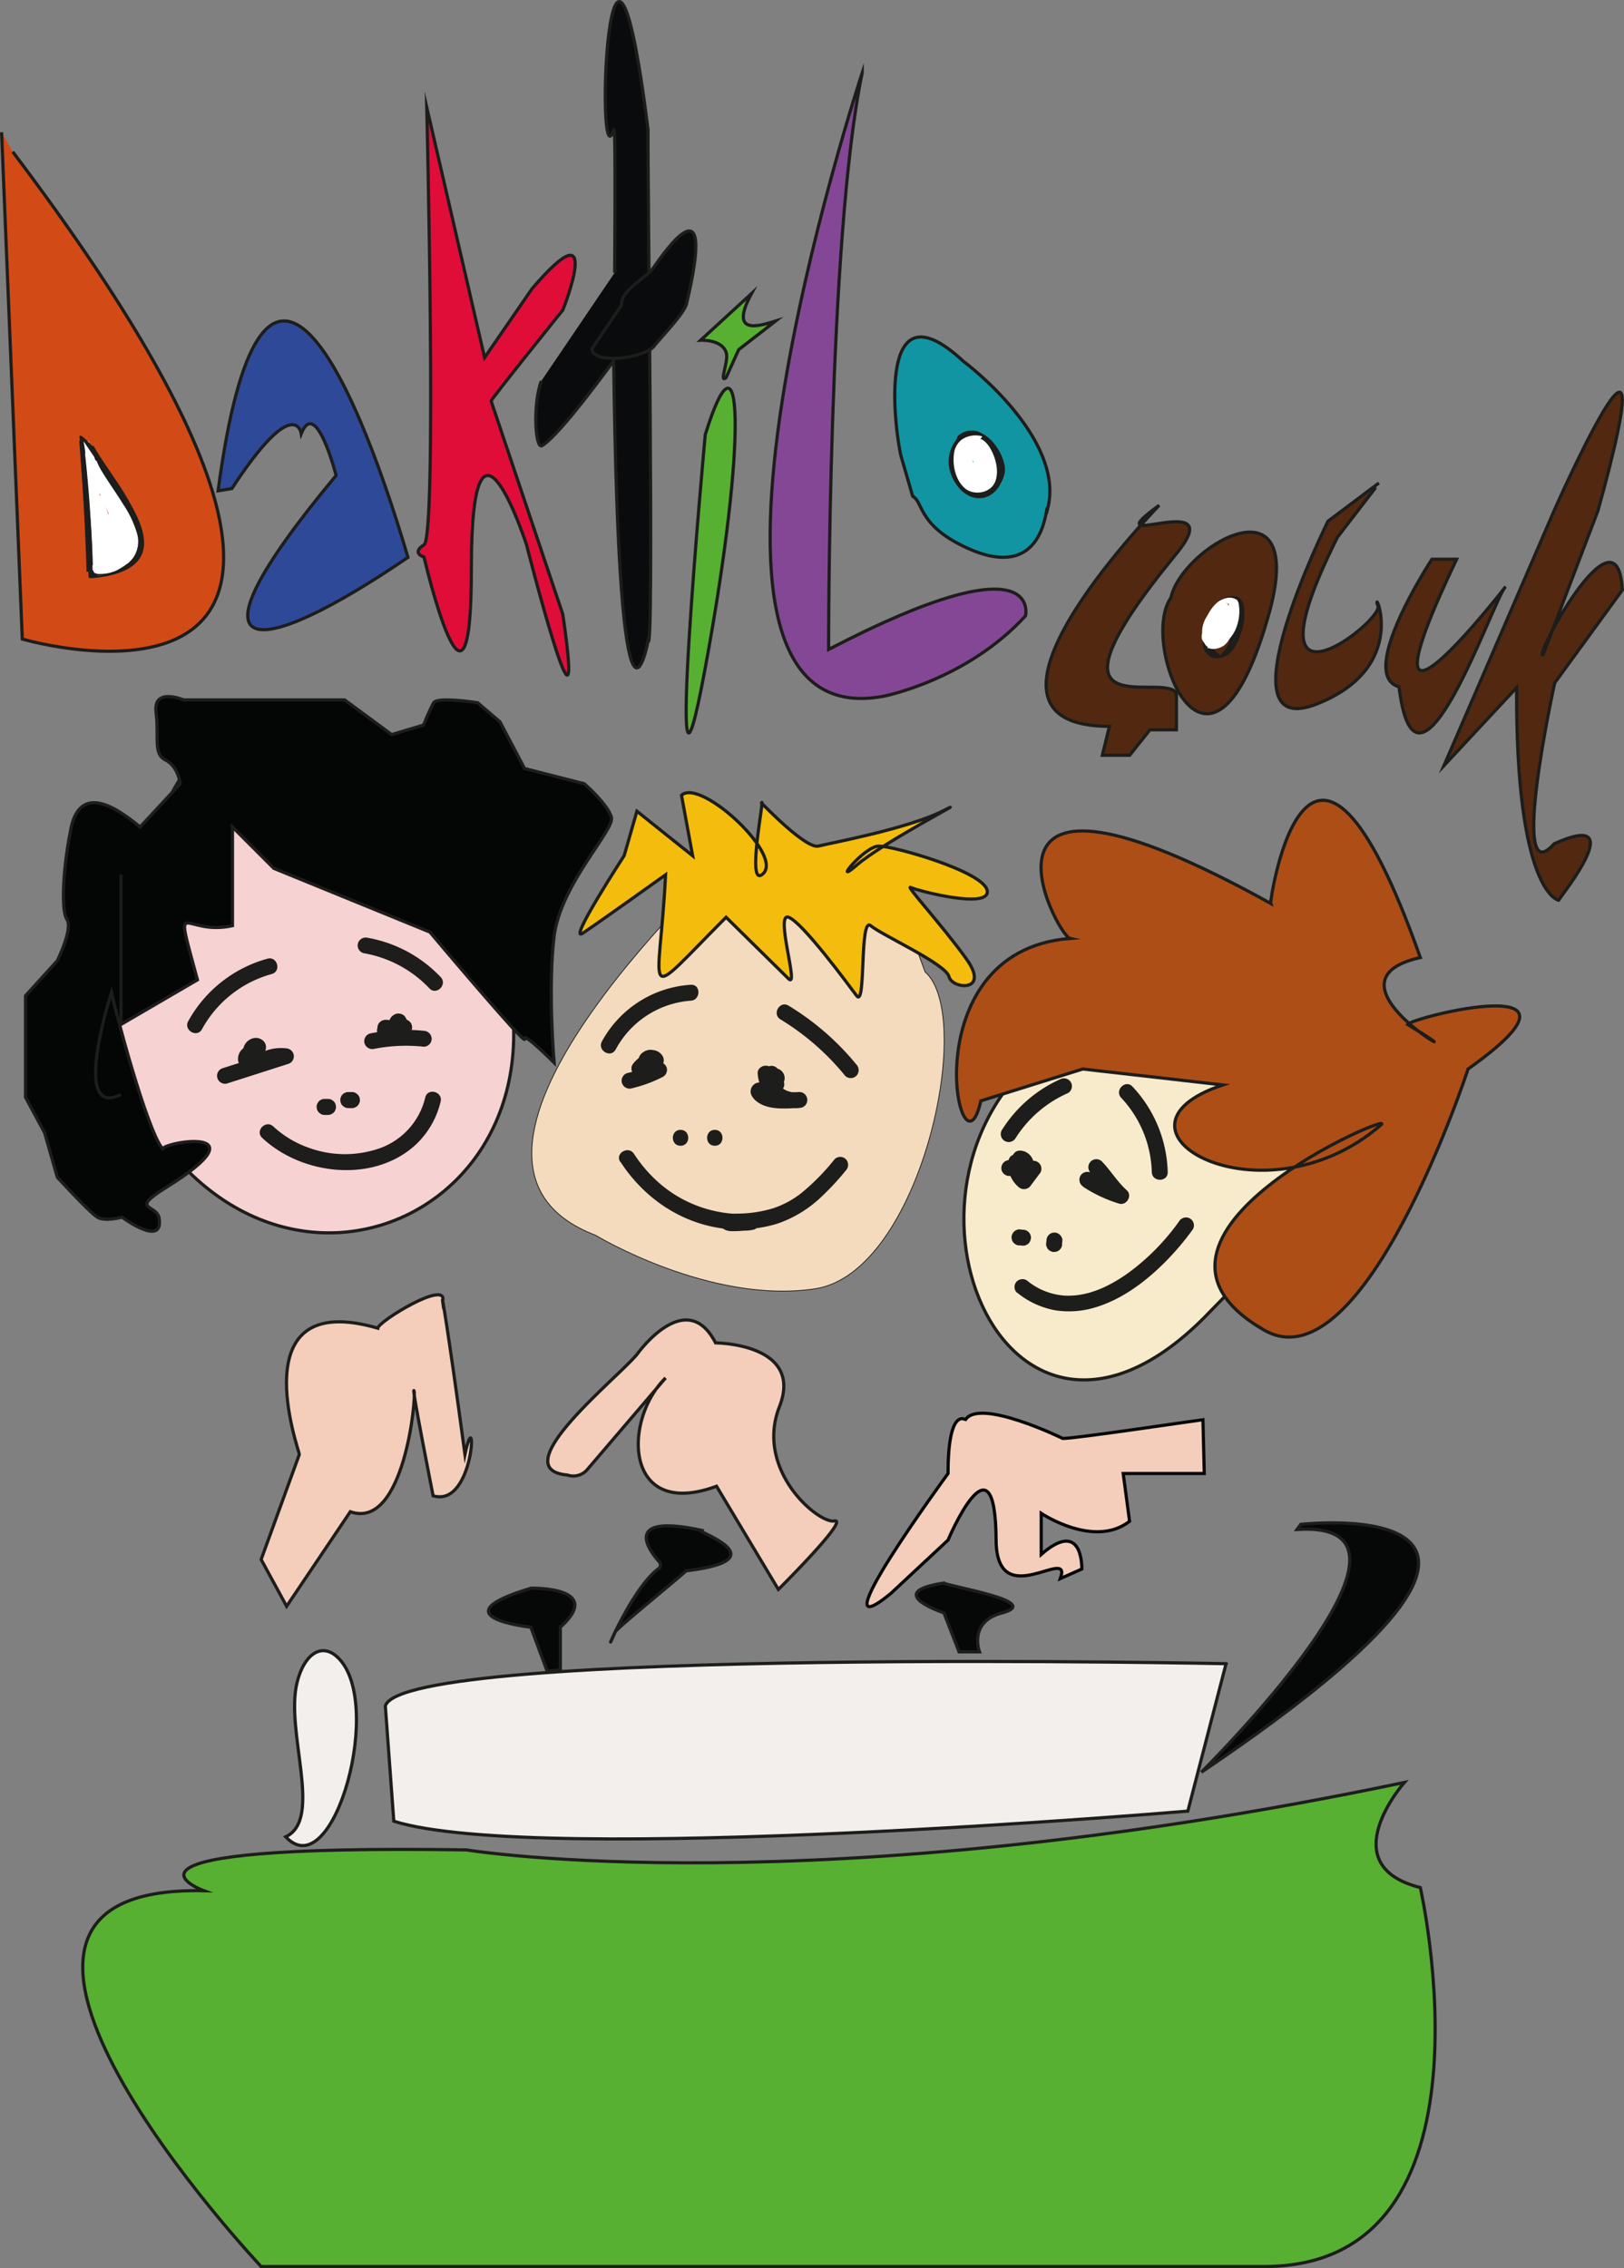 <svg xmlns="http://www.w3.org/2000/svg" viewBox="0 0 509.96 712.15"><rect x="0" y="0" width="509.96" height="712.15" fill="#808080" stroke="none"/><defs><style>.cls-1{fill:#f7d2d2;}.cls-1,.cls-10,.cls-11,.cls-12,.cls-13,.cls-14,.cls-15,.cls-16,.cls-17,.cls-18,.cls-19,.cls-2,.cls-20,.cls-3,.cls-4,.cls-5,.cls-6,.cls-7{stroke:#1d1d1b;}.cls-1,.cls-10,.cls-11,.cls-12,.cls-13,.cls-14,.cls-15,.cls-16,.cls-17,.cls-18,.cls-19,.cls-2,.cls-20,.cls-3,.cls-4,.cls-5,.cls-6,.cls-7,.cls-9{stroke-miterlimit:10;}.cls-2{fill:#040505;}.cls-3{fill:#f4dbbd;stroke-width:0.25px;}.cls-4{fill:#f4bd0e;}.cls-5{fill:#f8ebcb;}.cls-6{fill:#ad4e17;}.cls-7,.cls-9{fill:#f4cebb;}.cls-8{fill:#1d1d1b;}.cls-9{stroke:#060707;}.cls-10{fill:#f2efed;}.cls-11{fill:#57b031;}.cls-12{fill:#060707;}.cls-13{fill:#d24b16;}.cls-14{fill:#2f4999;}.cls-15{fill:#e00d39;}.cls-16{fill:#0a0b0c;}.cls-17{fill:#58b032;}.cls-18{fill:#844795;}.cls-19{fill:#522810;}.cls-20{fill:#1195a3;}.cls-21{fill:#fff;}</style></defs><g id="Layer_2" data-name="Layer 2"><g id="Layer_1-2" data-name="Layer 1"><path class="cls-1" d="M59,367.65c-1.77-2.63-44-27-26-68s22-70,44-65,38.89-.57,38.89-.57C221.19,342.35,118.36,426.71,59,367.65Z"/><path class="cls-2" d="M38,274.65v47l24-14c-7.64-28.37-4.7-13.5,11-17v-31l13,13,49,20s30.44,36.19,29.72,33.59,9.28,7.41,9.28,7.41-2-23.33,0-39.67,19-33.33,18-37.33-8.52-10.57-8.52-10.57l-18.76-4.78L157,226.65l-7-6s-12.65-2-13.83,0-3.17,7-3.17,7l-10,3-14.78-10.89H57.64S48,215.65,49,223.65s-1,13,3,15,4.6,7.43,4.6,7.43L44,259.65c-5-3.95-19.31-16-22,2-2,10-3,24-1,27s-3,13-3,13l-10,11c0,5.75,0,25.76,0,31.87l6,11.13,4,14s10.09,11,12.54,12.51,7.78,0,7.78,0,12.95,9.62,11.68.49c-.67-4.77-9.74-2.39,2.45-10,29.75-18.58,1-14.58-1.45-12-5-6.14-14.94-43.84-16-49,0,0-13,40,3,32"/><path class="cls-3" d="M231.92,265.65c-10.54,10.7-105.39,99.11-44.93,122.19,0,0,36,21.81,69,16.81s50.5-85.5,34.5-99.5L276,265.9"/><path class="cls-4" d="M196,268.65S178,296.32,183,293s26-18.33,26-18.33c-1.93,38.76-8.48,40.91,19,13.33l19.64,19.34c3.4,3.33-4.39-21,0-19.34S266,308.65,269,312.65s.82-25,4.41-22,23.59,12,24.59,16,13,5,5.52-5.48S284,277.65,286,278.65s25,7,24,1-29.37-14-34-14-15,13-7,6,38-22.57,27-17-35,10-39,11-17.87-13.53-17.87-13.53c1.15-2.74-4.67,25.62,0,22.58,8.14-5.27-19.16-30.65-25.13-25l3.5,19-17.5-14Z"/><path class="cls-5" d="M330.91,302v25.49c-59.44,41.83-16.05,149.84,47.31,86.13l28-28.7L422,349.65s25,46,20,4-13-60-20-34-50-25.84-50-25.84l-23.88-3.64Z"/><path class="cls-6" d="M340,335.65l-32,10c-6.3,28.41-22.78-47,28-51-4.21-.92-39-67.58,63-11-.26-.69,11.75-82.71,47,17-35.2,7.9,25.51,38.8-4,21,1.38-2.24,63.9-17.89,19,14,0,0-32.65,100-64,82-51.53-29.58,42.53-69.53,36.66-64.45-37.43,32.36-91.43,1.34-49.66-12.55Z"/><path class="cls-7" d="M82,489.65l8,14.69,20-29.69c17,6,20.83-36.47,20-38s6,33,6,33c13.26,4,13.83-31,10-13-5.56-41.28-7.43-51.06-7-48,1.87-7.23-20.19,6.22-20.37,8.37C75.23,404.4,94,455.65,94,456.65Z"/><path class="cls-8" d="M63.42,323.16a35.78,35.78,0,0,1,21.9-17.33c3.1-.84,1.78-5.67-1.33-4.82A40.78,40.78,0,0,0,59.1,320.64c-1.54,2.83,2.78,5.35,4.32,2.52Z"/><path class="cls-8" d="M114.14,299.27a37.14,37.14,0,0,1,20.7,11.06c2.22,2.34,5.75-1.2,3.54-3.54a41.63,41.63,0,0,0-22.91-12.34,2.56,2.56,0,0,0-3.07,1.74,2.53,2.53,0,0,0,1.74,3.08Z"/><path class="cls-8" d="M71.32,340.19l19.14-6.13a2.5,2.5,0,0,0,1.79-2.74,2.56,2.56,0,0,0-2.46-2.17,13.94,13.94,0,0,0-9.52,2.41,2.56,2.56,0,0,0-.89,3.42,2.52,2.52,0,0,0,3.42.9,9.57,9.57,0,0,1,7-1.73l-.66-4.91L70,335.37a2.5,2.5,0,0,0,1.33,4.82Z"/><path class="cls-8" d="M82.54,333a3.45,3.45,0,0,0-.38-1,4.16,4.16,0,0,0-.63-.88,4.43,4.43,0,0,0-1.87-1.17,3.57,3.57,0,0,0-.8-.18,4.41,4.41,0,0,0-.81-.05,4.54,4.54,0,0,0-1.1.2,4.89,4.89,0,0,0-1.46.86,2.52,2.52,0,0,0-.74,1.77,2.44,2.44,0,0,0,.74,1.77,4.61,4.61,0,0,0,2.09,1.11,5.54,5.54,0,0,0,2.43,0,5.3,5.3,0,0,0,2.11-1.11,3.85,3.85,0,0,0,1.1-1.4,3.14,3.14,0,0,0,.4-1.43,2.62,2.62,0,0,0-.41-1.39,3.88,3.88,0,0,0-.7-.87,3.67,3.67,0,0,0-.85-.61,4.16,4.16,0,0,0-1-.4,5.22,5.22,0,0,0-3.75.59,4.23,4.23,0,0,0-2.17,3.82,2.43,2.43,0,0,0,.34,1.26,1.88,1.88,0,0,0,.64.7,2.5,2.5,0,0,0,2.18.45,7.51,7.51,0,0,0,3.42-1.86,7.69,7.69,0,0,0,2-3.25,3.57,3.57,0,0,0,.19-1.55,2.88,2.88,0,0,0-1.4-2,3.3,3.3,0,0,0-2.53-.41,4.22,4.22,0,0,0-2.69,2,3.76,3.76,0,0,0-.54,2,3.33,3.33,0,0,0,.46,1.59A3.73,3.73,0,0,0,78,332.65a2.5,2.5,0,0,0,3.42-.9,2.5,2.5,0,0,0,.25-1.93,2.83,2.83,0,0,0-1.15-1.49l-.07-.05.5.39-.15-.16.39.51a1,1,0,0,1-.1-.17l.25.6a1,1,0,0,1-.06-.23l.09.67a.88.88,0,0,1,0-.23l-.09.66a1.4,1.4,0,0,1,.1-.35l-.25.59a1.72,1.72,0,0,1,.22-.37l-.39.5a2.28,2.28,0,0,1,.38-.38l-.5.39a1.72,1.72,0,0,1,.37-.22l-.59.25a1.57,1.57,0,0,1,.31-.08l-.67.09h.24l-.67-.09a.79.79,0,0,1,.22.06l-.59-.25a.82.82,0,0,1,.17.11l-.51-.4.16.16-.39-.5,0,0-.25-1.92a4.53,4.53,0,0,1-.29.95l.25-.59a5.31,5.31,0,0,1-.65,1.1l.39-.5a5.6,5.6,0,0,1-.91.91l.5-.39a5.3,5.3,0,0,1-1.17.69l.6-.26a4.6,4.6,0,0,1-.82.26l3.17,2.41a2.54,2.54,0,0,1,0-.39l-.09.67a1.85,1.85,0,0,1,.12-.4l-.25.59a1.41,1.41,0,0,1,.21-.35l-.39.51a1.54,1.54,0,0,1,.36-.36l-.51.39a2.91,2.91,0,0,1,.59-.34l-.6.25a3.9,3.9,0,0,1,.67-.18l-.67.09a2.5,2.5,0,0,1,.67,0l-.66-.09a1.69,1.69,0,0,1,.49.13l-.59-.25a1.75,1.75,0,0,1,.35.2l-.5-.39a1.38,1.38,0,0,1,.29.3l-.39-.51a2.13,2.13,0,0,1,.16.25l-.26-1.93-.06.17.25-.6a2,2,0,0,1-.26.45l.39-.5a2.74,2.74,0,0,1-.45.45l.51-.4a3.16,3.16,0,0,1-.56.33l.6-.26a2.7,2.7,0,0,1-.74.2l.66-.09a2.73,2.73,0,0,1-.7,0l.67.09a2.73,2.73,0,0,1-.56-.15l.6.25a2.51,2.51,0,0,1-.45-.26l.5.39L79,330.7v3.54l0,0-.51.39.29-.17-.59.25a2.09,2.09,0,0,1,.43-.11l-.67.09a2.17,2.17,0,0,1,.51,0l-.67-.09a2.19,2.19,0,0,1,.5.14l-.6-.25a2.15,2.15,0,0,1,.49.28l-.5-.39a1.87,1.87,0,0,1,.31.32l-.39-.5a1.38,1.38,0,0,1,.2.33l-.25-.59a1.64,1.64,0,0,1,.1.38,2.46,2.46,0,0,0,1.15,1.49,2.48,2.48,0,0,0,3.42-.89l.25-.6a2.5,2.5,0,0,0,0-1.33Z"/><path class="cls-8" d="M117.54,329.31a51.91,51.91,0,0,1,15.51-.66,2.51,2.51,0,0,0,2.5-2.5,2.57,2.57,0,0,0-2.5-2.5,56,56,0,0,0-16.84.84,2.52,2.52,0,0,0-1.74,3.08,2.56,2.56,0,0,0,3.07,1.74Z"/><path class="cls-8" d="M128.68,320.8a3.91,3.91,0,0,0-1.53-.88,3.13,3.13,0,0,0-1.18-.13,4.39,4.39,0,0,0-1.71.46,4.59,4.59,0,0,0-1,.67,4.18,4.18,0,0,0-1.25,1.94,3.68,3.68,0,0,0,.35,2.9,2.48,2.48,0,0,0,.89.9,1.85,1.85,0,0,0,.93.29,1.89,1.89,0,0,0,1,0,2.5,2.5,0,0,0,1.1-.64,4.78,4.78,0,0,0,1.05-1.32,7.44,7.44,0,0,0,.46-1.05,3.58,3.58,0,0,0,.14-.54,7.25,7.25,0,0,0,.14-1.14,5,5,0,0,0-.08-.86,5.28,5.28,0,0,0-.62-1.92l-.39-.51a1.93,1.93,0,0,0-.81-.51,1.15,1.15,0,0,0-.63-.17,1.89,1.89,0,0,0-1,0,3.08,3.08,0,0,0-.76.3,3.5,3.5,0,0,0-.64.47,2.76,2.76,0,0,0-.6.76,3.25,3.25,0,0,0-.39,1.24,3.65,3.65,0,0,0,0,1.35,3.68,3.68,0,0,0,.92,1.74,3.3,3.3,0,0,0,1.35.82,2.51,2.51,0,0,0,.49.08,1.91,1.91,0,0,0,.53.05,1.88,1.88,0,0,0,1-.22,1.93,1.93,0,0,0,.81-.51,2.57,2.57,0,0,0,.73-1.77,2.53,2.53,0,0,0-.73-1.77,2.4,2.4,0,0,0-1.77-.73h-.2l.66.09-.15-.05.6.26-.16-.1.51.4a.75.75,0,0,1-.15-.16l.39.51a1.71,1.71,0,0,1-.13-.23l.25.6a1.19,1.19,0,0,1-.09-.36l.09.67a1,1,0,0,1,0-.34l-.09.67a1,1,0,0,1,.06-.25l-.25.59a1.08,1.08,0,0,1,.11-.18l-.39.5.13-.13-.51.39.14-.07-.6.25.16-.05L123.09,322c0,.1.1.19.14.29l-.25-.6a3.55,3.55,0,0,1,.19.71l-.09-.66a3.32,3.32,0,0,1,0,.89l.09-.66a3.75,3.75,0,0,1-.23.81l.25-.6a3.07,3.07,0,0,1-.39.68l.39-.51a3.19,3.19,0,0,1-.4.42l3.92.51-.07-.15.25.6a1.34,1.34,0,0,1-.07-.27l.09.67a1,1,0,0,1,0-.34l-.09.66a2,2,0,0,1,.09-.33l-.25.6a1.79,1.79,0,0,1,.22-.38l-.39.5a2.22,2.22,0,0,1,.38-.37l-.51.39a2.22,2.22,0,0,1,.42-.25l-.6.25a2.9,2.9,0,0,1,.42-.12l-.67.09a1.7,1.7,0,0,1,.39,0l-.67-.09a1.4,1.4,0,0,1,.29.09l-.59-.26.24.15-.51-.39.06,0a2.66,2.66,0,0,0,1.77.73,2.55,2.55,0,0,0,1.77-.73,2.51,2.51,0,0,0,0-3.54Z"/><path class="cls-8" d="M125.44,326.26a4.4,4.4,0,0,0,.34-.77.83.83,0,0,0,.06-.21,3.67,3.67,0,0,0,0-1.68,3.9,3.9,0,0,0-1-1.78,4.82,4.82,0,0,0-1.82-1.08,4.36,4.36,0,0,0-1.07-.18h-.3c-.25,0-.5.06-.75.11a2.75,2.75,0,0,0-1,.42,3.51,3.51,0,0,0-1.18,1.24l-.25.6a1.89,1.89,0,0,0-.05,1,1.29,1.29,0,0,0,.17.63,1.85,1.85,0,0,0,.52.8,3.33,3.33,0,0,0,2.37,1.06h0a5.28,5.28,0,0,0,.68-.09h.07A3,3,0,0,0,124,325l.07-.11a5.24,5.24,0,0,0,.27-.65l0-.07a2.94,2.94,0,0,0,.12-.93,3.16,3.16,0,0,0-.39-1.5,2.51,2.51,0,0,0-.79-.89,2.41,2.41,0,0,0-1-.51,3.34,3.34,0,0,0-.82-.13,3.17,3.17,0,0,0-.53,0,4.08,4.08,0,0,0-.59.11,1.94,1.94,0,0,0-.85.45,1.88,1.88,0,0,0-.64.7,2,2,0,0,0-.3.93,1.86,1.86,0,0,0,.05,1l.25.6a2.43,2.43,0,0,0,.9.9l.59.25a2.5,2.5,0,0,0,1.33,0,1.22,1.22,0,0,1,.26-.06l-.67.09h.23l-.67-.09.14,0-.6-.25.12.07-.51-.4.08.09-.39-.51a.75.75,0,0,1,.07.12l-.25-.6a.75.75,0,0,1,0,.16l-.09-.67a1.34,1.34,0,0,1,0,.2l.09-.66a1,1,0,0,1-.06.22l.25-.6-.1.17.39-.51-.1.11.5-.4a.41.41,0,0,1-.11.07l.6-.25-.12,0,.66-.09h-.12l.66.09a.44.44,0,0,1-.15-.05l.59.26a1.37,1.37,0,0,1-.2-.13l.51.39a1.07,1.07,0,0,1-.16-.14l.39,3,.1-.17-.39.51a.91.91,0,0,1,.17-.17l-.51.39.22-.13-.6.25.26-.07-.66.09a1.37,1.37,0,0,1,.35,0l-.67-.09a1.49,1.49,0,0,1,.47.13l-.6-.26a2.51,2.51,0,0,1,.45.26l-.5-.39a1.67,1.67,0,0,1,.32.33L121,325a1.49,1.49,0,0,1,.18.3l-.25-.6a1.34,1.34,0,0,1,.07.27l-.09-.67a1,1,0,0,1,0,.25l.09-.66a.86.86,0,0,1-.06.23l.25-.6a.91.91,0,0,1-.09.17,2,2,0,0,0-.3.93,2.26,2.26,0,0,0,.5,1.85,1.8,1.8,0,0,0,.7.64l.6.26a2.47,2.47,0,0,0,1.32,0l.6-.26a2.48,2.48,0,0,0,.9-.89Z"/><path class="cls-8" d="M82.3,357.24c12.61,11.88,35.37,14.37,48.51,1.92a27.16,27.16,0,0,0,7.55-13.26c.77-3.12-4.05-4.46-4.82-1.33a22.45,22.45,0,0,1-14.15,15.91,33.15,33.15,0,0,1-22.67-.19,31.77,31.77,0,0,1-10.88-6.59C83.5,351.5,80,355,82.3,357.24Z"/><path class="cls-8" d="M101.87,350.08H103a2.83,2.83,0,0,0,1.77-.74,1.83,1.83,0,0,0,.51-.8,1.88,1.88,0,0,0,.22-1l-.09-.67a2.5,2.5,0,0,0-.64-1.1l-.51-.39a2.43,2.43,0,0,0-1.26-.34h-1.08a2.43,2.43,0,0,0-2.28,1.53,1.9,1.9,0,0,0-.22,1l.09.66a2.52,2.52,0,0,0,.65,1.1l.5.39a2.54,2.54,0,0,0,1.26.35Z"/><path class="cls-8" d="M109.4,347.93h1.08a1.88,1.88,0,0,0,1-.22,2.3,2.3,0,0,0,1.32-1.32,1.88,1.88,0,0,0,.22-1l-.09-.67a2.52,2.52,0,0,0-.65-1.1l-.5-.39a2.43,2.43,0,0,0-1.26-.34H109.4a1.78,1.78,0,0,0-1,.21,1.85,1.85,0,0,0-.81.52,1.83,1.83,0,0,0-.51.8,1.9,1.9,0,0,0-.22,1l.09.66a2.5,2.5,0,0,0,.64,1.1l.51.39a2.54,2.54,0,0,0,1.26.35Z"/><path class="cls-8" d="M245.08,320.07a79.18,79.18,0,0,1,20.3,17.7,2.52,2.52,0,0,0,3.54,0,2.56,2.56,0,0,0,0-3.53,83.22,83.22,0,0,0-21.31-18.49c-2.76-1.67-5.28,2.65-2.53,4.32Z"/><path class="cls-8" d="M193.34,329.51a29.17,29.17,0,0,1,23.57-15.31c3.19-.2,3.22-5.2,0-5A34.26,34.26,0,0,0,189,327c-1.51,2.84,2.81,5.37,4.32,2.52Z"/><path class="cls-8" d="M239.51,345.77c3.22,0,3.22-5,0-5s-3.22,5,0,5Z"/><path class="cls-8" d="M240.5,345.18a2.8,2.8,0,0,0,.64-4.29,3.36,3.36,0,0,0-2.94-1,2.83,2.83,0,0,0-2.32,3.79,5.36,5.36,0,0,0,1.55,2c2.53,2.07,5.9,2.39,9.06,2.36,1.5,0,3-.13,4.5-.19l-.66-4.91c-.58.11.4,0,.06,0l-.44,0h-.86l-.43,0c-.32,0,.53.11.07,0-.28-.07-.56-.12-.84-.2s-.55-.17-.82-.27c-.44-.17.31.16,0,0l-.39-.19c-.26-.14-.51-.28-.76-.44l-.36-.24c-.24-.17-.17-.29,0,0-.13-.21-.48-.4-.66-.57s-.41-.41-.6-.63-.15-.17-.23-.26c-.38-.45.3.44,0-.05-.14-.22-.29-.43-.42-.65s-.26-.51-.39-.77.17.48,0,0c-.05-.14-.1-.27-.14-.41a7.79,7.79,0,0,1-.22-.83c-.09-.44-.11-.08,0,.06-.07-.09,0-.41,0-.52l-4.27,1.77,3.38,3.46a2.52,2.52,0,0,0,2.73.52,2.45,2.45,0,0,0,1.54-2.29,8.75,8.75,0,0,0-2.25-5.05,2.49,2.49,0,0,0-2.73-.52,2.56,2.56,0,0,0-1.54,2.29c-.19,2.32,1.35,4.77,3.92,4.42a3.08,3.08,0,0,0,1.73-5.31,2.5,2.5,0,1,0-3.54,3.53c.23.22-.21-.31-.21-.31.17.3-.21-.57-.15-.38a2.45,2.45,0,0,1,.19-1.55,1.87,1.87,0,0,1,1.17-.89l-.12,0a1.73,1.73,0,0,1,.74,0c.49.07.28.05.17,0s.61.28.4.16.56.47.3.22c0,0,.4.55.24.28,0,0,.29.61.14.31,0-.07,0-.18-.05-.24.25.35,0,.52.05.17,0-.14,0-.29,0-.42L240.49,339a2.61,2.61,0,0,1,.27.31c-.18-.24-.19-.24,0,0s.23.42.35.62.06.13-.05-.12c.05.12.09.25.13.38s.19,1,.11.34l4.27-1.76-3.38-3.47c-1.45-1.48-4.41-.43-4.27,1.77a11.39,11.39,0,0,0,4.32,8.24,11.66,11.66,0,0,0,9.43,2.47,2.5,2.5,0,0,0-.66-4.91,62.8,62.8,0,0,1-6.72.13,3.06,3.06,0,0,0-.89-.09c.16-.05.57.09.12,0l-.39-.07a12.58,12.58,0,0,1-1.6-.43c-.42-.14.4.2.13.06l-.32-.16a7.31,7.31,0,0,0-.7-.43c.14.05.43.38.13.09l-.24-.23c-.21-.22-.17-.37,0,.09a4,4,0,0,0-.22-.34l.25,1.93a2.09,2.09,0,0,1-2,1.46c.25,0,.13,0-.37,0-.44-.21-.55-.26-.33-.14a2.09,2.09,0,0,1-.93-1.2v-1.33l1-1.25a2.55,2.55,0,0,0-.89,3.42,2.52,2.52,0,0,0,3.42.89Z"/><path class="cls-8" d="M198.31,341.72a42,42,0,0,0,9.9-3.64,2.52,2.52,0,0,0,1.15-2.82,2.63,2.63,0,0,0-2.41-1.84l-6.22-.48,2.16,3.76c-.12.15-.33.41-.07.12a3.07,3.07,0,0,1,.25-.26c.15-.15.31-.29.47-.43s-.52.36-.1.09l.24-.16c.2-.13.41-.23.62-.35s-.11.05-.2.08c.11,0,.22-.09.33-.12s.41-.13.62-.18l.35-.08c.29-.07-.67.06-.16,0,.23,0,.47,0,.71,0a2.52,2.52,0,0,0,2.16-1.24,2.6,2.6,0,0,0,0-2.52,3.88,3.88,0,0,0-4.66-1.74,4.43,4.43,0,0,0-2.34,1.73,3.73,3.73,0,0,0-.46,2.88l4.18-2.43c-.22-.22.24.33.24.32s.23.67.17.4a1.72,1.72,0,0,1-.08,1.16c-.18.44-.1.24,0,.14s-.42.44-.25.33l.11-.12c.08-.12-.55.35-.29.22l.14-.08c.2-.17-.34.16-.38.15s.11,0,.14-.05c.31-.06-.49.06-.44.05h.14c-.53-.1-.7-.12-.5-.06s.05,0-.2-.09a2.83,2.83,0,0,1-.61-.38c.08.08,0,0-.13-.17a1.31,1.31,0,0,1-.33-.64,2.75,2.75,0,0,0,1.15,1.49,2.51,2.51,0,0,0,3.42-.9,2.41,2.41,0,0,0,.25-1.92,3.85,3.85,0,0,0-.9-1.47,3.15,3.15,0,0,0-2.08-.85,3.85,3.85,0,0,0-2.19.6,3.46,3.46,0,0,0-.88,5.4,2.54,2.54,0,0,0,3,.39,2.61,2.61,0,0,0,1.15-2.82s0,.74.06.36-.15.72,0,.38c0,0-.3.64-.15.37s-.43.45-.22.28l.15-.15c0,.05-.56.36-.29.24a1.14,1.14,0,0,0,.19-.1c.12-.09-.61.16-.31.14l.17,0c.29-.11-.5,0-.35,0h.21s-.7-.12-.41,0c.11,0,.38.14-.07-.05-.23-.1-.29-.13-.19-.07s.06,0-.34-.28c.37.34-.31-.57-.09-.09l2.16-3.76a9.14,9.14,0,0,0-4.17,1,8.93,8.93,0,0,0-3.2,2.78,2.43,2.43,0,0,0,0,2.52,2.57,2.57,0,0,0,2.15,1.24l6.22.48-1.26-4.66c-.71.37-1.43.72-2.16,1l-.32.13c-.25.11-.21.09.13-.05a3.45,3.45,0,0,1-.48.2l-1.2.45a38,38,0,0,1-4.68,1.36,2.52,2.52,0,0,0-1.74,3.08,2.56,2.56,0,0,0,3.07,1.75Z"/><path class="cls-8" d="M194.83,364.79c7.07,10.93,18.22,18.81,31.21,20.8a48.56,48.56,0,0,0,5.78.58c1.42.05,2.9-.14,4.31,0l-1.26-.34h0l.6-4.57c-.4.16.68,0,.31,0s-.5.05-.74.08c-.77.07-1.53.13-2.3.18s-1.56.1-2.34.11h-.93c-.32,0-.27-.17-.06,0s.32,0,.16,0c-.61-.18-.18.16,1.29,1l.35,1.26v0l-.34,1.26a1.8,1.8,0,0,1-.54.59c-.23.17-.27.2-.11.11l-1.26.35c5.2-.09,10.53-.46,15.5-2.12a37.57,37.57,0,0,0,13.31-8.15,84.5,84.5,0,0,0,7.84-8.43,2.56,2.56,0,0,0,0-3.53,2.5,2.5,0,0,0-3.53,0,70.47,70.47,0,0,1-10.25,10.47,29.09,29.09,0,0,1-9.09,4.95A39.48,39.48,0,0,1,232,381.05c-2.08.1-5.37-.36-5.77,2.46-.3,2.13,1.6,3,3.36,3.05a31.88,31.88,0,0,0,4-.16,12.35,12.35,0,0,0,3.16-.34,2.54,2.54,0,0,0,.6-4.57c-.9-.64-2.53-.29-3.52-.29a45.92,45.92,0,0,1-4.83-.22,40.43,40.43,0,0,1-8.49-1.83,39.28,39.28,0,0,1-14.77-8.85,44.23,44.23,0,0,1-6.65-8c-1.74-2.69-6.07-.19-4.31,2.53Z"/><path class="cls-8" d="M352.08,344.7a35.47,35.47,0,0,1,9.6,23.31c.08,3.21,5.08,3.22,5,0a40.72,40.72,0,0,0-11.07-26.85c-2.21-2.34-5.74,1.2-3.53,3.54Z"/><path class="cls-8" d="M318.92,357.34a37.07,37.07,0,0,1,16.44-14.13,2.51,2.51,0,0,0,.9-3.42,2.56,2.56,0,0,0-3.42-.89,41.83,41.83,0,0,0-18.24,15.91,2.5,2.5,0,0,0,4.32,2.53Z"/><path class="cls-8" d="M340.17,372.66a43.59,43.59,0,0,0,11.23,5.25c2.35.71,4.28-2.49,2.43-4.18-3-2.71-5.07-6.21-7.86-9.1a2.51,2.51,0,0,0-3.93,3l1.2,2.53a2.52,2.52,0,0,0,3.42.89,2.56,2.56,0,0,0,.9-3.42l-1.2-2.52-3.93,3c2.79,2.89,4.88,6.38,7.87,9.1l2.43-4.18c-.91-.28-1.81-.58-2.7-.92l-.71-.28c-.12-.05-.91-.34-.28-.11-.44-.16-.88-.39-1.3-.59a40.4,40.4,0,0,1-5.05-2.85,2.52,2.52,0,0,0-3.42.9,2.56,2.56,0,0,0,.9,3.42Z"/><path class="cls-8" d="M317.56,369.19l5.24-1.25a2.41,2.41,0,0,0,1.3-.89,2.29,2.29,0,0,0,.53-1.52,4.53,4.53,0,0,0-.72-2.23,4.78,4.78,0,0,0-1.62-1.51c-1.14-.6-2.78-.86-3.74.2a3.42,3.42,0,0,0-.93,2.35,4,4,0,0,0,2,3.31,3.6,3.6,0,0,0,4.3-.47,2.53,2.53,0,0,0,0-3.53,4.89,4.89,0,0,0-3.9-1.53,4.51,4.51,0,0,0-2.71,1,3.63,3.63,0,0,0-.76,2.94,9.34,9.34,0,0,0,3.25,6.6,2.55,2.55,0,0,0,3.93-.51l2.95-3.93a2.51,2.51,0,0,0-2.82-3.68,3,3,0,0,0-1.5,1.15l-2.95,3.94,3.93-.51a6.65,6.65,0,0,1-1.14-1.17l.39.51a7.39,7.39,0,0,1-.87-1.52l.25.6a7.46,7.46,0,0,1-.46-1.68l.09.66a7.4,7.4,0,0,1,0-1.63l-1.23,2.16.28-.14-.6.25a2.61,2.61,0,0,1,.61-.16l-.67.09a2.74,2.74,0,0,1,.64,0L320,367a3.38,3.38,0,0,1,.71.19l-.59-.25a3,3,0,0,1,.54.32l-.51-.4c.11.09.21.19.31.29v-3.53l-.06.05.51-.39a1.06,1.06,0,0,1-.2.12l.6-.25a1.38,1.38,0,0,1-.27.08l.66-.09a1.41,1.41,0,0,1-.29,0l.67.09a1.61,1.61,0,0,1-.29-.09l.6.26a2.59,2.59,0,0,1-.33-.19l.5.39a2.57,2.57,0,0,1-.33-.33l.39.51a2.23,2.23,0,0,1-.2-.33l.25.6c0-.1-.06-.19-.08-.29l.09.67a1.41,1.41,0,0,1,0-.29l-.09.67c0-.08,0-.14.06-.21l-.25.6a1.76,1.76,0,0,1,.12-.2l-2.16,1.24h.11l-.67-.08a2.12,2.12,0,0,1,.51.13l-.59-.25a2.6,2.6,0,0,1,.45.28l-.51-.39a1.91,1.91,0,0,1,.37.38l-.39-.51a2.35,2.35,0,0,1,.26.46l-.25-.6a2.08,2.08,0,0,1,.11.41l-.09-.66v.1l1.84-2.41-5.24,1.25a2.52,2.52,0,0,0-1.75,3.07,2.56,2.56,0,0,0,3.08,1.75Z"/><path class="cls-8" d="M319.32,405.81a26.56,26.56,0,0,0,11.94,5.58,27.9,27.9,0,0,0,12.35-.8c8.3-2.39,15.58-7.77,21.67-13.75A85.36,85.36,0,0,0,374.57,386a2.51,2.51,0,0,0-.9-3.42,2.56,2.56,0,0,0-3.42.89,71,71,0,0,1-16,16.24c-5.86,4.18-12.8,7.55-20.17,7.07a20.83,20.83,0,0,1-11.25-4.45,2.57,2.57,0,0,0-3.53,0,2.5,2.5,0,0,0,0,3.53Z"/><path class="cls-8" d="M213.7,359.75c3.22,0,3.23-5,0-5s-3.22,5,0,5Z"/><path class="cls-8" d="M224.46,359.75c3.21,0,3.22-5,0-5s-3.23,5,0,5Z"/><path class="cls-8" d="M320.14,391l1.07.12a2,2,0,0,0,1-.21,2,2,0,0,0,.8-.52,2.83,2.83,0,0,0,.74-1.77l-.09-.66a2.5,2.5,0,0,0-.65-1.11l-.5-.39a2.53,2.53,0,0,0-1.26-.34l-1.07-.12a1.88,1.88,0,0,0-1,.22,2.3,2.3,0,0,0-1.32,1.32,1.88,1.88,0,0,0-.22,1l.09.67a2.52,2.52,0,0,0,.65,1.1l.5.39a2.43,2.43,0,0,0,1.26.34Z"/><path class="cls-8" d="M333.49,390.6l.12-1.07a2,2,0,0,0-.21-1,2.61,2.61,0,0,0-2.29-1.54l-.66.09a2.55,2.55,0,0,0-1.11.65l-.39.5a2.53,2.53,0,0,0-.34,1.26l-.12,1.07a1.88,1.88,0,0,0,.22,1,2.3,2.3,0,0,0,1.32,1.32,1.88,1.88,0,0,0,1,.22l.67-.09a2.52,2.52,0,0,0,1.1-.65l.39-.5a2.43,2.43,0,0,0,.34-1.26Z"/><path class="cls-7" d="M184.3,461.55a5.78,5.78,0,0,1-6.17,1.57c-20.33-1.8,16-30.57,22-38,0,0,15.32-21.49,24.57-3.48,0,0,27.84.12,20.05,20.06S257,478.46,262,477.55s-17.58,21.51-17.58,21.51L225,466.65c-29.15,10.73-29.44-20.88-16-34Z"/><path class="cls-9" d="M297.7,462.65s-42.07,57.38-18,37.69l18-16.79s14.89-35.33,15.09,0c.14,23.41,24.08,1.26,20.17,12.1l6.74-3s.51-16.18-12.74-4.59v-12.9s16.63,11.15,27.74,2.49l-2-15h25.46l-.42-16.89c-1.75.19-40,5.91-44,5.89,0,0-26.12-12.79-30.56-5.89C303.14,445.76,297.7,441.65,297.7,462.65Z"/><path class="cls-10" d="M105.61,520c15.61,13.31-.76,72.87-15.9,56.73,11.9-5.56-.26-33,3.58-48.5C95.39,519.7,100.67,515.75,105.61,520Z"/><path class="cls-10" d="M121,535.65c5.44-18.84,270.61-13.14,264-13.28l-12,46.28S168.75,586,123.66,571.83Z"/><path class="cls-11" d="M146.44,580.83S255,598.65,441,559.65c0,0-23,26,5,33,0,0,27,119-49,119H82s-113-120-18-118C64,593.65,23.93,579,146.44,580.83Z"/><path class="cls-12" d="M166.69,510.91s-30-3.24.11-12.26c0,0,23.31-.48,9.16,12.26v13.46l-4.16.28Z"/><path class="cls-12" d="M296.41,506.41s-19.54-6.46,0-9.36c1.83,1.16,31.43,5.85,18.29,9.36-10.74,2.74-7.13,12.24-7.13,12.24h-6.41Z"/><path class="cls-12" d="M207,490.38c-4.39-4.92-10.54-15.21,14-9.73-6.83-1.14,26.26,8.72-5.58,12.57-.82,1-21.58,17.87-22.21,19.12-5.2,12,4.42-12.88,13.44-19.69A1.47,1.47,0,0,0,207,490.38Z"/><path class="cls-13" d="M.5,41.51,7,200.65s144.22,42.14-3-153"/><path class="cls-14" d="M68.48,154.11C81.78,54.46,110,113.91,128.11,175c-47.79,32.6-73.25,35.08-22.57-25.71,0,0-6.27-24.71-10.93-13.17,0,0-2-13-21.8,17.28Z"/><path class="cls-15" d="M134,33.65s3.3,134.84-.85,137.42,0,3.84,0,3.84,14.89,64,14.87,3.35,17.32-7.19,17.32-7.19,19.15,75.1,11.4,21.84l-22.52-67c-.22-.3,22.52-28.57,22.52-28.57s13.43-33.69-9.66-6.71l-14.91,21.65Z"/><path class="cls-16" d="M193,85.65s.42-47-.26-44.94c-6,18.67-1.74-99.17,10.76,0-.16,21.27,1.95,166,0,160.56,0,0-9.09,48.72-10.8-88,0,0-16.81,23.35-22.49,26.65-2.18,1.27-2.94-13.17-.22-20.32"/><path class="cls-16" d="M205.14,84.15c3.07-4.35,20.16-29.55,10.37,11.54-1.26,3.55-9.95,12.36-10.1,13-3.22,3.87-19.32,5.86-19.55.83l9.34-13.74C194.72,91.21,202.91,87.33,205.14,84.15Z"/><path class="cls-17" d="M221.46,136.47s-13.5,146.3,0,73.24S233,99.29,221.46,136.47Z"/><path class="cls-17" d="M228,110.59c-1.41-4.09-8-3.76-8-3.76l16-14.68c-7.44,13.7,3.09,10,7.57,8.63l-11.61,9-4,8.86C225.63,120.37,229,113.3,228,110.59Z"/><path class="cls-18" d="M270.74,22.88s-69.39,210.26,6.86,195.7c0,0,26.06-5.09,44.43-25.23,0,0,5.8-24.61-61.83,10.56,0,0-.22-129.63,10.54-181Z"/><path class="cls-19" d="M364,158.65c-2.52,2.7-67.14,69.36-15.63,69.41l-2.22,9.08h8.59l6.36-8h8.31V217.59c-4.44-6.91-46.32,12.66-.07-43.66C387.09,152.26,341.81,174.76,364,158.65Z"/><path class="cls-19" d="M367.67,187.71c3.47-16,42.32-38.78,31.16,3.7C380.3,259.58,357.46,202.29,367.67,187.71Z"/><path class="cls-19" d="M449.65,175.58s-23.85,36.27-10.33,40.07c5.43,44.75,29.76-28.23,33.45-31.43,0,0-50.27,64.66-15.37-8.64Z"/><path class="cls-19" d="M488,160.36s37-83.73,13.78,0l-17.2,45.16c-3.54,2.29,23.42-48.77,24.85-20.25L488.2,214.42s-14.69,66.92-.17,50.51c24.28-11,2.27,16.22,1.37,17.72,0,0-13.49-2.2-13.16-66.75l-22.82,24.5Z"/><path class="cls-20" d="M283,143.42c-1.37-4.44-9.34-56.95,19.59-29.91.21.09,32,23.9,26.41,46.14-.74-2.56,0,25.4-27.45,11.38-13.25-6.76-11.72-13.52-14.95-15.19Z"/><path class="cls-8" d="M25.34,143.56q1.34,18.83,2.5,37.66c0,.31.67.34.86.33,6.7-.55,16.55-2.6,16.54-11.08,0-3.37-1.38-6.67-2.85-9.63a92.56,92.56,0,0,0-6-10.08c-2.31-3.48-4.76-6.89-6.86-10.51-.49-.86-3.25.16-2.9.78,3.56,6.15,8,11.74,11.49,17.94,2.54,4.51,6.52,11.94,2.84,16.89-2.46,3.3-7.25,3.95-11,4.25l.86.33q-1.15-18.83-2.51-37.65c-.05-.76-3-.2-2.89.77Z"/><path class="cls-8" d="M300.19,138.2A11.17,11.17,0,0,0,298.66,149c1.13,3,3.45,6.06,6.64,7.09a7,7,0,0,0,5.07-.29,8.71,8.71,0,0,0,3.88-4,12.4,12.4,0,0,0,1.28-3.47,7.06,7.06,0,0,0-.16-2.63,15.34,15.34,0,0,0-2.6-5.6,12.32,12.32,0,0,0-5.2-4.42A6.32,6.32,0,0,0,301,136.7c-.45.39-.77,1.06-.16,1.48A1.88,1.88,0,0,0,303,138c.16-.14.34-.26.51-.4s0,0,0,0l.31-.17.21-.09c-.31.14-.14,0-.05,0l.32-.08c.28-.09-.28,0,0,0l.22,0c.34-.05-.2,0,0,0a4.21,4.21,0,0,1,.5,0s.4.09.11,0l.22.06c.2.07.4.13.6.22a4.14,4.14,0,0,1,.87.46,9.74,9.74,0,0,1,1.05.77,12.78,12.78,0,0,1,1.82,1.92,14.68,14.68,0,0,1,2.52,4.69,8.48,8.48,0,0,1,.29,1.1,5.21,5.21,0,0,1-.45,3.62,13.2,13.2,0,0,1-.6,1.33,8.45,8.45,0,0,1-.61,1,7.53,7.53,0,0,1-.73.86l-.16.16c.23-.22,0,0-.08,0s-.27.21-.41.31c-.34.24.17-.06-.2.11-.12.06-.27.11-.39.18s.37-.1.07,0l-.18.06-.26.06c-.28.09.34,0,0,0l-.41,0h-.22c.37,0,.18,0,.1,0l-.45-.05-.19,0c-.28,0,.24.07,0,0a7.17,7.17,0,0,1-3.06-1.8,11.93,11.93,0,0,1-2.45-3.57,10.88,10.88,0,0,1-1-5,8.65,8.65,0,0,1,1.75-4.83.83.83,0,0,0-.38-1.39,2,2,0,0,0-2,.54Z"/><path class="cls-8" d="M383.08,188.79c.12,2.77-1.84,5.28-3.2,7.53-1.21,2-2.93,4.88-1.93,7.31a5.38,5.38,0,0,0,2.65,2.88,5.66,5.66,0,0,0,4.56-.7c2.35-1.36,3.62-4.24,4.44-6.7a17.86,17.86,0,0,0,1-8.71,3.93,3.93,0,0,0-1.73-2.85c-1.6-.85-3.77-.15-5.31.5-.29.13-.94.5-.37.7a3.41,3.41,0,0,0,2-.39c.31-.13-.23.17,0,0,.05,0,.13,0,.18-.07-.47.24.37,0-.17.05.36-.06-.22,0,.07,0h.17c.23,0-.15,0,0,0l.17,0,.22.06a2.74,2.74,0,0,1,.52.28,3.65,3.65,0,0,1,1.26,2.3,16.2,16.2,0,0,1-.65,7.78c-.67,2.31-1.7,5-3.52,6.63l-.25.21c-.21.17,0,0-.11.08l-.15.09c-.18.1,0-.06.07,0l-.11.06c-.14.06.21-.08.23-.08s.52-.11.22-.06c.66-.11-.19,0,.37,0a.56.56,0,0,0-.13,0s-.05,0,.07,0l-.18,0-.19-.05a4.82,4.82,0,0,1-2.38-2.47c-1.24-2.44.64-5.42,1.87-7.45,1.4-2.29,3.27-4.8,3.15-7.61,0-.43-2.93,0-2.9.78Z"/><path class="cls-21" d="M383.8,202.11a11.11,11.11,0,0,1-2.75-4.75,6.07,6.07,0,0,1,.7-3.81,11.15,11.15,0,0,1,2.31-3.51,4.79,4.79,0,0,1,.62-.53c.05,0,.51-.28.25-.15.14-.07.35-.09.1,0q.25-.07,0,0c.16,0,.16,0,0,0,.17.11,0,0,.17,0a2.73,2.73,0,0,1,.85.4l-.29-.3a11,11,0,0,1,0,6.62,9.39,9.39,0,0,1-3.39,5.36c-.39.25-.86.78-.26,1.1a2.37,2.37,0,0,0,2.05-.27,11.28,11.28,0,0,0,4.44-6.38,14,14,0,0,0,.57-4,10.93,10.93,0,0,0-.12-1.71,3.41,3.41,0,0,0-.59-1.79,4.16,4.16,0,0,0-3.53-.56,6.69,6.69,0,0,0-3.14,1.74,13.49,13.49,0,0,0-3.49,6c-.8,2.79,1,5.69,2.85,7.67.67.72,3.43-.34,2.69-1.12Z"/><path class="cls-21" d="M381.78,197.46a3.59,3.59,0,0,0-.54,2.76c.08.4,1.17.16,1.38.11.45-.1,1.27-.29,1.5-.75a21.53,21.53,0,0,0,2.15-9.22c0-.31-.91-.2-1-.19a3.75,3.75,0,0,0-1.56.52,7.77,7.77,0,0,0-3.24,8.53c.11.35,1,.2,1.19.16a3.46,3.46,0,0,0,1.57-.65,8.49,8.49,0,0,0,2.81-8.57c-.08-.32-.82-.21-1-.18a3.48,3.48,0,0,0-1.56.52,5.29,5.29,0,0,0-1.9,6.7c.17.34.9.21,1.18.16a2.89,2.89,0,0,0,1.58-.65c1.27-1.45,2.64-3.59,2.28-5.63a1.11,1.11,0,0,0-1.12-1,3.47,3.47,0,0,0-3.16,1.54,11,11,0,0,0-1,4.16c0,.34,1.09.18,1.18.16a3.12,3.12,0,0,0,1.58-.65,5.72,5.72,0,0,0,1.45-5.72c-.11-.35-1-.2-1.18-.16a3.45,3.45,0,0,0-1.58.65,9.72,9.72,0,0,0-1.46,1.67A12.18,12.18,0,0,0,380,194a2.81,2.81,0,0,0-.3,2c.36.84,1.48.84,2.24.79a3,3,0,0,0,1.94-.69c.42-.48-.38-.51-.69-.49h-.08c-.11,0-.11,0,0,0l-.08,0c-.16,0-.1,0-.25-.11a.76.76,0,0,1-.26-.54,3.23,3.23,0,0,1,.49-1.81,10.37,10.37,0,0,1,2.42-3.33l-2.76.49a5.14,5.14,0,0,1-1.18,5.15l2.77-.5a12.92,12.92,0,0,1,.71-3.35c.06-.15.13-.29.2-.44l.12-.21.08-.12s.24-.15.08-.09a5.27,5.27,0,0,1-.52.25,3.45,3.45,0,0,1-1.43.22c-.15,0-.08-.07,0,.05s.05.07,0,0l.07.12a3.05,3.05,0,0,1,.17.66,4.75,4.75,0,0,1-.29,1.94,8.76,8.76,0,0,1-1.75,2.93l2.77-.49a4.67,4.67,0,0,1,1.22-5.83l-2.56.34a7.87,7.87,0,0,1-2.53,8l2.76-.49a7,7,0,0,1,2.57-7.64l-2.56.33a20.87,20.87,0,0,1-2.12,9l2.88-.64a3.12,3.12,0,0,1,.5-2.48c.3-.44-1.05-.32-1.16-.3a2.67,2.67,0,0,0-1.7.8Z"/><path class="cls-21" d="M383.05,200.78a1.3,1.3,0,0,1,.15-.2l-.19.21a1.43,1.43,0,0,1,.23-.2l-.27.19.2-.12-.33.16.19-.08-.38.13h0l-1.63-.52a1.79,1.79,0,0,0-.17.6,2.67,2.67,0,0,0,0,.8.47.47,0,0,0,.3.3,1.43,1.43,0,0,0,.58.12,2.91,2.91,0,0,0,1.47-.39c.13-.08.25-.17.37-.26l.1-.09a2.11,2.11,0,0,0,.36-.43,1.82,1.82,0,0,0,.2-.45,2,2,0,0,0,0-.48.37.37,0,0,0-.2-.24.64.64,0,0,0-.36-.14,1.75,1.75,0,0,0-.51,0,1.88,1.88,0,0,0-.57.09l-.38.13a2.09,2.09,0,0,0-.59.35l-.19.2a.5.5,0,0,0-.1.41v-.17a1,1,0,0,1-.1.43l.1-.2a1.44,1.44,0,0,1-.18.25l.19-.21a.57.57,0,0,1-.14.13l.26-.18-.09,0,2.34,0a1.64,1.64,0,0,1,0-.44v.2a2,2,0,0,1,.18-.76.38.38,0,0,0-.1-.38.67.67,0,0,0-.32-.17,1.2,1.2,0,0,0-.46-.07,2.78,2.78,0,0,0-.76.1,4.59,4.59,0,0,0-.48.17c-.15.06-.29.14-.43.21a4,4,0,0,0-.48.32,1.12,1.12,0,0,0-.2.18,2.18,2.18,0,0,0-.34.4.36.36,0,0,0-.1.31.27.27,0,0,0,.1.27.59.59,0,0,0,.32.17,1.18,1.18,0,0,0,.45.07,2.77,2.77,0,0,0,1.14-.23,1.72,1.72,0,0,0,.78-.55Z"/><path class="cls-21" d="M307.41,152c-2.34-1-3.2-4.42-3.53-6.68a12.71,12.71,0,0,1,.06-4.35,6.26,6.26,0,0,1,.58-1.69,2.52,2.52,0,0,1,.87-1l-1.46.39c.34,0-.15-.08.18,0,.1,0,.22.06.32.09-.26-.09.16.09.21.12a1.9,1.9,0,0,1,.39.23,6.2,6.2,0,0,1,1.23,1.23,12.1,12.1,0,0,1,1.9,3.82,14.46,14.46,0,0,1,.77,4.42,8.07,8.07,0,0,1-.22,2,2.89,2.89,0,0,1-.6,1.32c-.09.13.19-.19,0,0a1.29,1.29,0,0,1-.17.16c-.09.1,0,.09.08,0s-.17.13-.19.12.32-.13.12-.06-.06,0,.08,0c-.35.09.31,0-.14,0-.2,0,.36,0,.05,0l-.28,0c.3,0-.19,0-.29-.06a5.79,5.79,0,0,1-1.14-.44,2.24,2.24,0,0,0-2.05.25c-.4.26-.87.9-.24,1.2,2.47,1.2,6,1.15,7.3-1.7,1.07-2.34.6-5.31-.13-7.69s-2-5.13-4.34-6.22a4.18,4.18,0,0,0-2.11-.41,3.94,3.94,0,0,0-2.56,1.73,8.21,8.21,0,0,0-1.29,4.66,15.87,15.87,0,0,0,1,6.1c.62,1.58,1.61,3.32,3.26,4a2.3,2.3,0,0,0,2.05-.25c.37-.23.9-.93.24-1.2Z"/><path class="cls-21" d="M304.09,152.7c.54,2.29,4.16,2.27,5.52.83a5.1,5.1,0,0,0,1.16-4.73c-.84-3.52-3.82-6.13-4.62-9.65-.11-.5-.88-.56-1.27-.52a2.19,2.19,0,0,0-1.54.82c-1.48,1.94-1.31,4.59-.66,6.81A18.28,18.28,0,0,0,306,152.6c.52.62,1.72.26,2.26-.07,3.39-2.11-1.33-5-2.14-6.95-.44-1.05-2.71-.45-2.9.54a8.82,8.82,0,0,0,1.09,6.19c.54.94,3.35,0,2.67-1.19a7.65,7.65,0,0,1-.85-5.3l-2.91.54a13,13,0,0,0,2.28,3,5.54,5.54,0,0,1,.94,1.4,1.56,1.56,0,0,1,.1.58c0,.31,0-.18-.05.12l0,0c.1-.08.08-.08-.05,0l2.26-.07a17,17,0,0,1-3.08-5.74c-.61-2-.91-4.3.43-6l-2.81.3c.65,2.89,2.77,5.23,4,7.88a6.13,6.13,0,0,1,.68,3.77,3.42,3.42,0,0,1-.29.75c-.12.23-.68,1,0,.38.11-.1.23.13,0,0l-.15-.07a.94.94,0,0,1-.49-.68c-.27-1.14-3.18-.38-2.9.78Z"/><path class="cls-21" d="M304.05,138.89a12.77,12.77,0,0,1,2.44,9.46c-.16,1.09,2.75.57,2.89-.38a13.62,13.62,0,0,0-2.63-10.19c-.58-.76-3.37.23-2.7,1.11Z"/><path class="cls-21" d="M27.45,146.26l7.84,17.65a1.4,1.4,0,0,0,1.73.66c.5-.14,1.46-.77,1.16-1.44l-7.83-17.65a1.4,1.4,0,0,0-1.73-.66c-.5.14-1.46.77-1.17,1.44Z"/><path class="cls-21" d="M27.49,145.66c2.9,7,8.37,12.77,10.81,20.06,1.05,3.12,1.44,6.73-.79,9.45a8.27,8.27,0,0,1-1.88,1.66c-.47.32-2.32,1.61-2.84,1.24s-.3-2-.33-2.42c-.07-.8-.13-1.59-.19-2.38-.11-1.6-.2-3.19-.28-4.79-.37-7.39-.57-14.79-1.65-22.12-.13-.86-3-.21-2.9.78,1.07,7.24,1.27,14.57,1.64,21.88.08,1.67.18,3.35.29,5,.07,1,.15,1.91.23,2.86.06.69-.05,1.76.49,2.26,1.77,1.61,5.32-.41,6.93-1.38,3.36-2,5.34-5.13,5-9.1-.35-4.16-2.56-8.08-4.63-11.61-2.35-4-5.22-7.86-7-12.19-.38-.91-3.23,0-2.9.78Z"/><path class="cls-21" d="M29.14,156.69a75,75,0,0,1,4.63,18c.1.8,3,.18,2.89-.78a75.19,75.19,0,0,0-4.62-18c-.35-.88-3.21,0-2.9.78Z"/><path class="cls-21" d="M32.37,162.82q1.89,5.46,3.53,11c.39,1.35,3.29.56,2.89-.78q-1.63-5.53-3.52-11c-.24-.69-1.1-.79-1.72-.62s-1.41.71-1.18,1.39Z"/><path class="cls-21" d="M34.76,163.88a57.33,57.33,0,0,1,2.94,9.41l2.77-1-.27-.36a1.66,1.66,0,0,0-2-.24c-.53.26-1.12.94-.68,1.53l.27.36c.71,1,3.06.27,2.77-1a58.28,58.28,0,0,0-2.93-9.41,1.38,1.38,0,0,0-1.72-.63c-.5.15-1.46.72-1.18,1.41Z"/><path class="cls-21" d="M35.31,166.39a15.17,15.17,0,0,1-.47,6,.59.59,0,0,0,.31.6,1.64,1.64,0,0,0,1,.15c.63-.08,1.44-.38,1.63-1.06a16.16,16.16,0,0,0,.46-6.49c0-.26-.39-.42-.59-.48a2.12,2.12,0,0,0-1.09,0c-.54.16-1.31.54-1.22,1.22Z"/><path class="cls-21" d="M34.55,165.12a2,2,0,0,0-1.37-.85c-.67-.12-2.23.08-2.33,1-.35,3.31-1,6.65-.68,10,.12,1.4.5,3,2.19,3.1A4,4,0,0,0,35.44,177a16.57,16.57,0,0,0,2.44-3.31c.59-1.25.65-2.83-.63-3.7-1-.66-2.61-.38-3.6.05A4.58,4.58,0,0,0,31,173.93c-.1,1.44.38,3,1.94,3.35a4.89,4.89,0,0,0,3.44-.73,5.91,5.91,0,0,0,.61-.41c.24-.17.63-.49.74-.57A3.3,3.3,0,0,0,39,173.9a1.92,1.92,0,0,0-1.86-2.45,5,5,0,0,0-4.49,2.66c-.69,1.1-1.47,2.92-.4,4s3,.67,4.11-.11a3.44,3.44,0,0,0,1.27-1.73c.23-.65-.91-.76-1.28-.72a1.89,1.89,0,0,0-1.63,1,1.58,1.58,0,0,1-.2.37l0,.05c-.11.1-.11.11,0,0l-.1.06,0,0a2.54,2.54,0,0,1,.37-.1H35c-.14,0-.13,0,0,0s.12.13,0,0a.31.31,0,0,1-.13-.15c-.51-.9.2-2.14.74-2.9a3.72,3.72,0,0,1,.56-.63c.57-.52.08-.06.13-.13.23-.28-.06,0-.26,0,.26-.07,0,0-.06,0s-.1-.12,0,0l.18.21c.39.85-.38,1.25-1,1.71.12-.1-.26.18-.34.23l-.23.14c-.18.11.31-.12,0,0l-.25.11s.37-.12.14-.05-.4.06.09,0c-.25,0,0,0,.09,0-.4,0,.14.05-.08,0s-.14-.1.07,0c0,0-.12,0-.15-.08-.17-.2.09.15-.07-.06a3.11,3.11,0,0,1-.23-.28c-.14-.19,0,.1-.07-.13a2.83,2.83,0,0,1-.11-.31,4.2,4.2,0,0,1-.13-.79c0-.15,0,.21,0,0v-.22c0-.13,0-.25,0-.38a5.87,5.87,0,0,1,.19-.83c0-.07,0-.14.08-.22-.09.22,0,0,0,0s.14-.27.22-.4l.13-.19c.14-.2-.17.18,0,0s.41-.33.11-.14c.05,0,.13-.12.18-.13.24,0-.28.14-.07,0s.37-.15-.1,0l.21,0c-.48.09-.2,0-.08,0-.56.07,0,0,0,0s.39.07,0,0l.37.09-.47-.26c1.74,1.53-.25,3.59-1.33,4.87-.09.1-.41.6-.53.63s.32-.23.1-.12c0,0-.08.07-.13.09-.36.1.28-.12,0,0,.47-.19.28-.1.16-.07a1.26,1.26,0,0,1,.51-.06c-.2,0,.35.08.15,0s-.12-.08.15.05c-.22-.11,0,.06,0,0l-.16-.18-.09-.14c.07.11.06.11,0,0a9,9,0,0,1-.42-3.44c0-1.51.15-3,.32-4.52.12-1.14.29-2.27.41-3.41l-2.32,1c.23,0,.3.13.43.34.59.89,3.39-.1,2.68-1.18Z"/><path class="cls-21" d="M30,180a8.17,8.17,0,0,0,7.32-1.28,7.15,7.15,0,0,0,3-6c0-.69-.68-1-1.33-.92s-1.64.44-1.6,1.15a6,6,0,0,1-.08,1.4c0,.14-.07.27-.1.41s.05-.1,0,.13a5.83,5.83,0,0,1-.23.58c-.11.22-.23.43-.35.64s.14-.18-.06.08a2.35,2.35,0,0,1-.19.25c-.15.19-.31.37-.48.55s-.3.25,0,.05l-.28.23-.55.4c-.29.19.27-.15,0,0l-.32.16-.33.15-.1,0,.08,0c-.05.1-.55.16-.65.18-.38.1.24,0-.06,0l-.32,0-.31,0H32.8c.18,0,.22,0,.11,0s-.46,0-.69-.07.19.06-.08,0l-.42-.12a2,2,0,0,0-2,.55A.81.81,0,0,0,30,180Z"/><path class="cls-21" d="M31,178.9h0l-.37,0h0l-.32,0h0l-.26-.07h0l-.19-.12a0,0,0,0,1,0,0l-.1-.17a.17.17,0,0,1,0,.1v-.2a.33.33,0,0,1,0,.15l.1-.2a.18.18,0,0,1,0,.07l.19-.2,0,0,.26-.19h0l.33-.16h0l.38-.13h0l.39-.08h0l.37,0h0l.32,0h-.07l.26.08-.11-.06.19.13a2.74,2.74,0,0,1-.45-.51,1.26,1.26,0,0,0-.43-.29,2.18,2.18,0,0,0-.88-.11,3.69,3.69,0,0,0-1.08.25,2,2,0,0,0-.69.45c-.11.11-.28.33-.2.5l.31.7a.36.36,0,0,0,.2.23.65.65,0,0,0,.36.15,2.61,2.61,0,0,0,.88,0,2.56,2.56,0,0,0,.9-.33,1.28,1.28,0,0,0,.56-.59l.64-1.63a.26.26,0,0,0,0-.28.36.36,0,0,0-.24-.21,1,1,0,0,0-.42-.09,1.57,1.57,0,0,0-.53,0,2.85,2.85,0,0,0-1.1.36,1.31,1.31,0,0,0-.55.59l-.64,1.64,2.89-.58-.31-.71-.89,1h0l-.37.13,0,0-.39.08h.06l-.37,0h0l-.32,0h.07l-.27-.08a.39.39,0,0,1,.11.06l-.19-.13c.23.16.34.44.56.6a1.2,1.2,0,0,0,.46.24,2.48,2.48,0,0,0,1.35,0,2.65,2.65,0,0,0,.76-.31,1.73,1.73,0,0,0,.5-.43,1.38,1.38,0,0,0,.14-.27.16.16,0,0,0,0-.09.88.88,0,0,0,0-.28.09.09,0,0,0,0-.05.59.59,0,0,0-.11-.19l-.12-.09a.66.66,0,0,0-.13-.08,1.61,1.61,0,0,0-.61-.11,2.69,2.69,0,0,0-.4,0,2.87,2.87,0,0,0-1.1.37A1.09,1.09,0,0,0,30,178a.69.69,0,0,0-.2.3v.2a.5.5,0,0,0,.29.3,1.91,1.91,0,0,0,.95.08Z"/><path class="cls-21" d="M30.54,177.33c.51,0,1.65-.23,1.93-.72s-.26-.55-.7-.55-1.66.22-1.94.71.26.56.71.56Z"/><path class="cls-21" d="M26.72,144.11l1.41,12.19c.09.7,1.23.7,1.71.57s1.27-.64,1.19-1.35l-1.41-12.19c-.08-.7-1.23-.7-1.71-.57s-1.27.63-1.19,1.35Z"/><path class="cls-21" d="M26.3,143.83a285.79,285.79,0,0,1,2.87,34.44c0,.45,2.91,0,2.89-.77a285.94,285.94,0,0,0-2.86-34.45c-.08-.53-3,.06-2.9.78Z"/><path class="cls-21" d="M32,180.61c3.54-1,7.58-2.43,9.84-5.52A9,9,0,0,0,43,167.42a33,33,0,0,0-4.33-9.1c-2-3.25-4.23-6.37-6.25-9.61-1.88-3-3.84-6.3-4.4-9.87-.13-.81-3-.15-2.9.78a24,24,0,0,0,3.4,8.21c1.79,3,3.82,6,5.75,8.92a53.64,53.64,0,0,1,4.92,8.74c1,2.43,1.78,5.25.92,7.85-1.19,3.59-5.09,5.14-8.43,6.06-.36.1-1.44.45-1.29,1s1.29.31,1.61.22Z"/><path class="cls-8" d="M24.88,138.46q1.7,20.47,2.3,41c0,.21.74.07.73-.19q-.61-20.53-2.3-41c0-.21-.75-.06-.73.19Z"/><path class="cls-8" d="M28.1,177.91a8.25,8.25,0,0,0,.62,3.33.36.36,0,0,0,.43.14c.11,0,.37-.17.3-.33a7.8,7.8,0,0,1-.62-3.2c0-.36-.72-.24-.73.06Z"/><path class="cls-8" d="M25.94,138.11l6.22,9.13c.17.24.86,0,.67-.31l-6.23-9.12c-.16-.25-.86,0-.66.3Z"/><path class="cls-8" d="M25,137.26a18,18,0,0,1,5.76,7.15c.14.32.86.11.72-.19a18.35,18.35,0,0,0-5.92-7.37c-.25-.19-.89.17-.56.41Z"/><path class="cls-8" d="M24.91,137.55a14.35,14.35,0,0,1,1.15,5.08c0,.2.73.06.72-.2a14.33,14.33,0,0,0-1.14-5.08c-.1-.23-.81,0-.73.2Z"/><path class="cls-8" d="M25.62,140.82l.93,8.35c0,.36.77.18.73-.19l-.93-8.35c0-.36-.77-.18-.73.19Z"/><path class="cls-8" d="M29.28,180.56a13.83,13.83,0,0,0,10.8-3c.37-.32-.21-.53-.48-.31a12.77,12.77,0,0,1-10.06,2.83c-.34-.05-.75.43-.26.51Z"/><path class="cls-8" d="M25.46,138.17a404.43,404.43,0,0,1,2.89,41.59c0,.1.73,0,.73-.19a404.64,404.64,0,0,0-2.9-41.6c0-.11-.74,0-.72.2Z"/><path class="cls-21" d="M377.84,197.29a10.47,10.47,0,0,0,.18,4.1,2.75,2.75,0,0,0,1.51,1.9,3.3,3.3,0,0,0,1.68.09,5.87,5.87,0,0,0,2.15-.79,5,5,0,0,0,1.83-2.19,9.83,9.83,0,0,0,.77-4.18c0-.18-.44-.21-.52-.22a3.19,3.19,0,0,0-1.06.14,3,3,0,0,0-1,.41c-.15.11-.33.23-.33.45a11.27,11.27,0,0,1-.09,1.64l0-.14a8.77,8.77,0,0,1-.48,2,7.59,7.59,0,0,1-.35.77c-.06.11-.12.22-.19.33l-.1.16-.08.11c.08-.11-.05.06-.07.08l-.1.12a1.75,1.75,0,0,1-.23.24l-.12.11c-.18.15.16-.11.05,0l-.25.16c.35-.23.24-.13.14-.08s.23-.09.18-.07-.35.09.22-.07c-.27.08.33-.06.23,0l.22,0c-.05,0-.27,0,0,0s.09,0,0,0c-.21,0,.23.06.09,0l-.26-.08c.09,0,.14.08,0,0l-.12-.08a1.75,1.75,0,0,1-.46-.44l.08.11a4.16,4.16,0,0,1-.72-1.93,12.65,12.65,0,0,1,0-3.31c0-.17-.46-.22-.51-.22a3.15,3.15,0,0,0-1.06.13c-.43.12-1.27.34-1.33.87Z"/><path class="cls-21" d="M379.33,203.42a4.2,4.2,0,0,0,2.1.31,6.23,6.23,0,0,0,2.83-1,5.57,5.57,0,0,0,2-2.7,7.14,7.14,0,0,0,.42-1.77c0-.17-.47-.21-.52-.21a3.18,3.18,0,0,0-1.06.13,3.21,3.21,0,0,0-1,.42c-.17.12-.31.22-.33.44,0,.05,0,.1,0,.15l0-.14a6.58,6.58,0,0,1-.42,1.58,4.93,4.93,0,0,1-.36.77c-.07.14-.15.26-.23.39l-.13.18-.06.09,0,0c-.19.19-.36.39-.56.57s.17-.11,0,0l-.17.11c-.25.15.23-.11.05,0s.25-.09.13-.05-.35.08.17,0l.14,0c-.22,0,.42-.05.11,0s.33,0,.08,0a.61.61,0,0,0-.19,0h.09l-.11,0a1,1,0,0,1-.23-.06s-.27-.1-.11,0a2.64,2.64,0,0,0-1.87.15,2.09,2.09,0,0,0-.81.45c-.08.09-.25.31-.05.4Z"/><path class="cls-21" d="M383.34,202.07a6.41,6.41,0,0,0,3.77-4.83c.4-1.89.33-3.85.81-5.72.17-.66-.86-.79-1.28-.74-.61.08-1.45.38-1.63,1.05-.44,1.72-.42,3.52-.72,5.27a7,7,0,0,1-.75,2.31,5.29,5.29,0,0,1-.32.5c-.07.09.08-.09-.06.06l-.23.23s-.3.25-.08.09l-.28.19c-.06,0-.37.19-.09.06a3.49,3.49,0,0,1-.34.15c-.43.19-1.17.76-.74,1.28s1.42.32,1.94.1Z"/><path class="cls-21" d="M378.6,196.6c-1.2,1.56-2.05,4.06-.14,5.46a1.86,1.86,0,0,0,1.73.12c.31-.11,1.32-.59,1.06-1.09a7.14,7.14,0,0,1-.65-5,7.68,7.68,0,0,1,.92-2.26,6.89,6.89,0,0,1,.69-.92c.15-.15.31-.31.47-.45l.25-.21c-.15.12.16-.1.17-.11.4-.28.85-.86.24-1.18a2.26,2.26,0,0,0-2.06.25c-3.33,2.29-4.9,7-2.93,10.65l2.79-1a2,2,0,0,1-.88-2,4.79,4.79,0,0,1,1.05-2.2c.43-.56-.37-.89-.8-.91a2.35,2.35,0,0,0-1.91.81Z"/><path class="cls-21" d="M304.46,139.91a6.2,6.2,0,0,1,.73-.88l.21-.19c.23-.18,0-.08.23-.14,0,0-.38.12-.21.08a1.21,1.21,0,0,1-.33.05c-.23,0,.36,0,.08,0a2.77,2.77,0,0,1,.41.12,5.87,5.87,0,0,1,2.49,2.47,13.68,13.68,0,0,1,2,8.9,6,6,0,0,1-.64,1.89,3.51,3.51,0,0,1-.42.59c-.07.08-.26.26-.27.27s-.3.21-.18.13a1.71,1.71,0,0,1-.23.13s.27-.11,0,0a.52.52,0,1,0,.12,0c-.12,0-.54,0-.2,0l-.41,0a4.21,4.21,0,0,1-1.68-.75c-2.56-1.84-3.63-5.46-3.76-8.47a8.67,8.67,0,0,1,1-4.85,3.93,3.93,0,0,1,.62-.79,1.83,1.83,0,0,1,.57-.41c.2-.09-.31.13,0,0s-.13.11,0,0-.31.05,0,0-.11,0,.06,0a3.67,3.67,0,0,1,1.11.07,3.12,3.12,0,0,0,2-.33c.24-.13,1-.75.32-.89a7.66,7.66,0,0,0-6.28,1.27,6.69,6.69,0,0,0-2.26,4.48c-.46,3.59.55,8,3.3,10.52s8.08,1.79,9.62-1.84c1.35-3.2.25-7.47-1.39-10.36-.79-1.39-1.92-2.88-3.55-3.29a5.66,5.66,0,0,0-5.76,2.41c-.36.52.33.61.72.6a2.76,2.76,0,0,0,1.93-.72Z"/><path class="cls-19" d="M432,153.05l-12,15.6c-31.59,63.14,16.56,24.74,12.54,21.28-1.69-6.08,10.9,19.36-19.14,31.15-30.76,12.06,3.6-57.43,3.6-57.43l16-12"/><path class="cls-12" d="M408.47,478.62s101.21-11.46-31.23,77.82c0,0,80.33-79.41,30.06-76.22Z"/></g></g></svg>